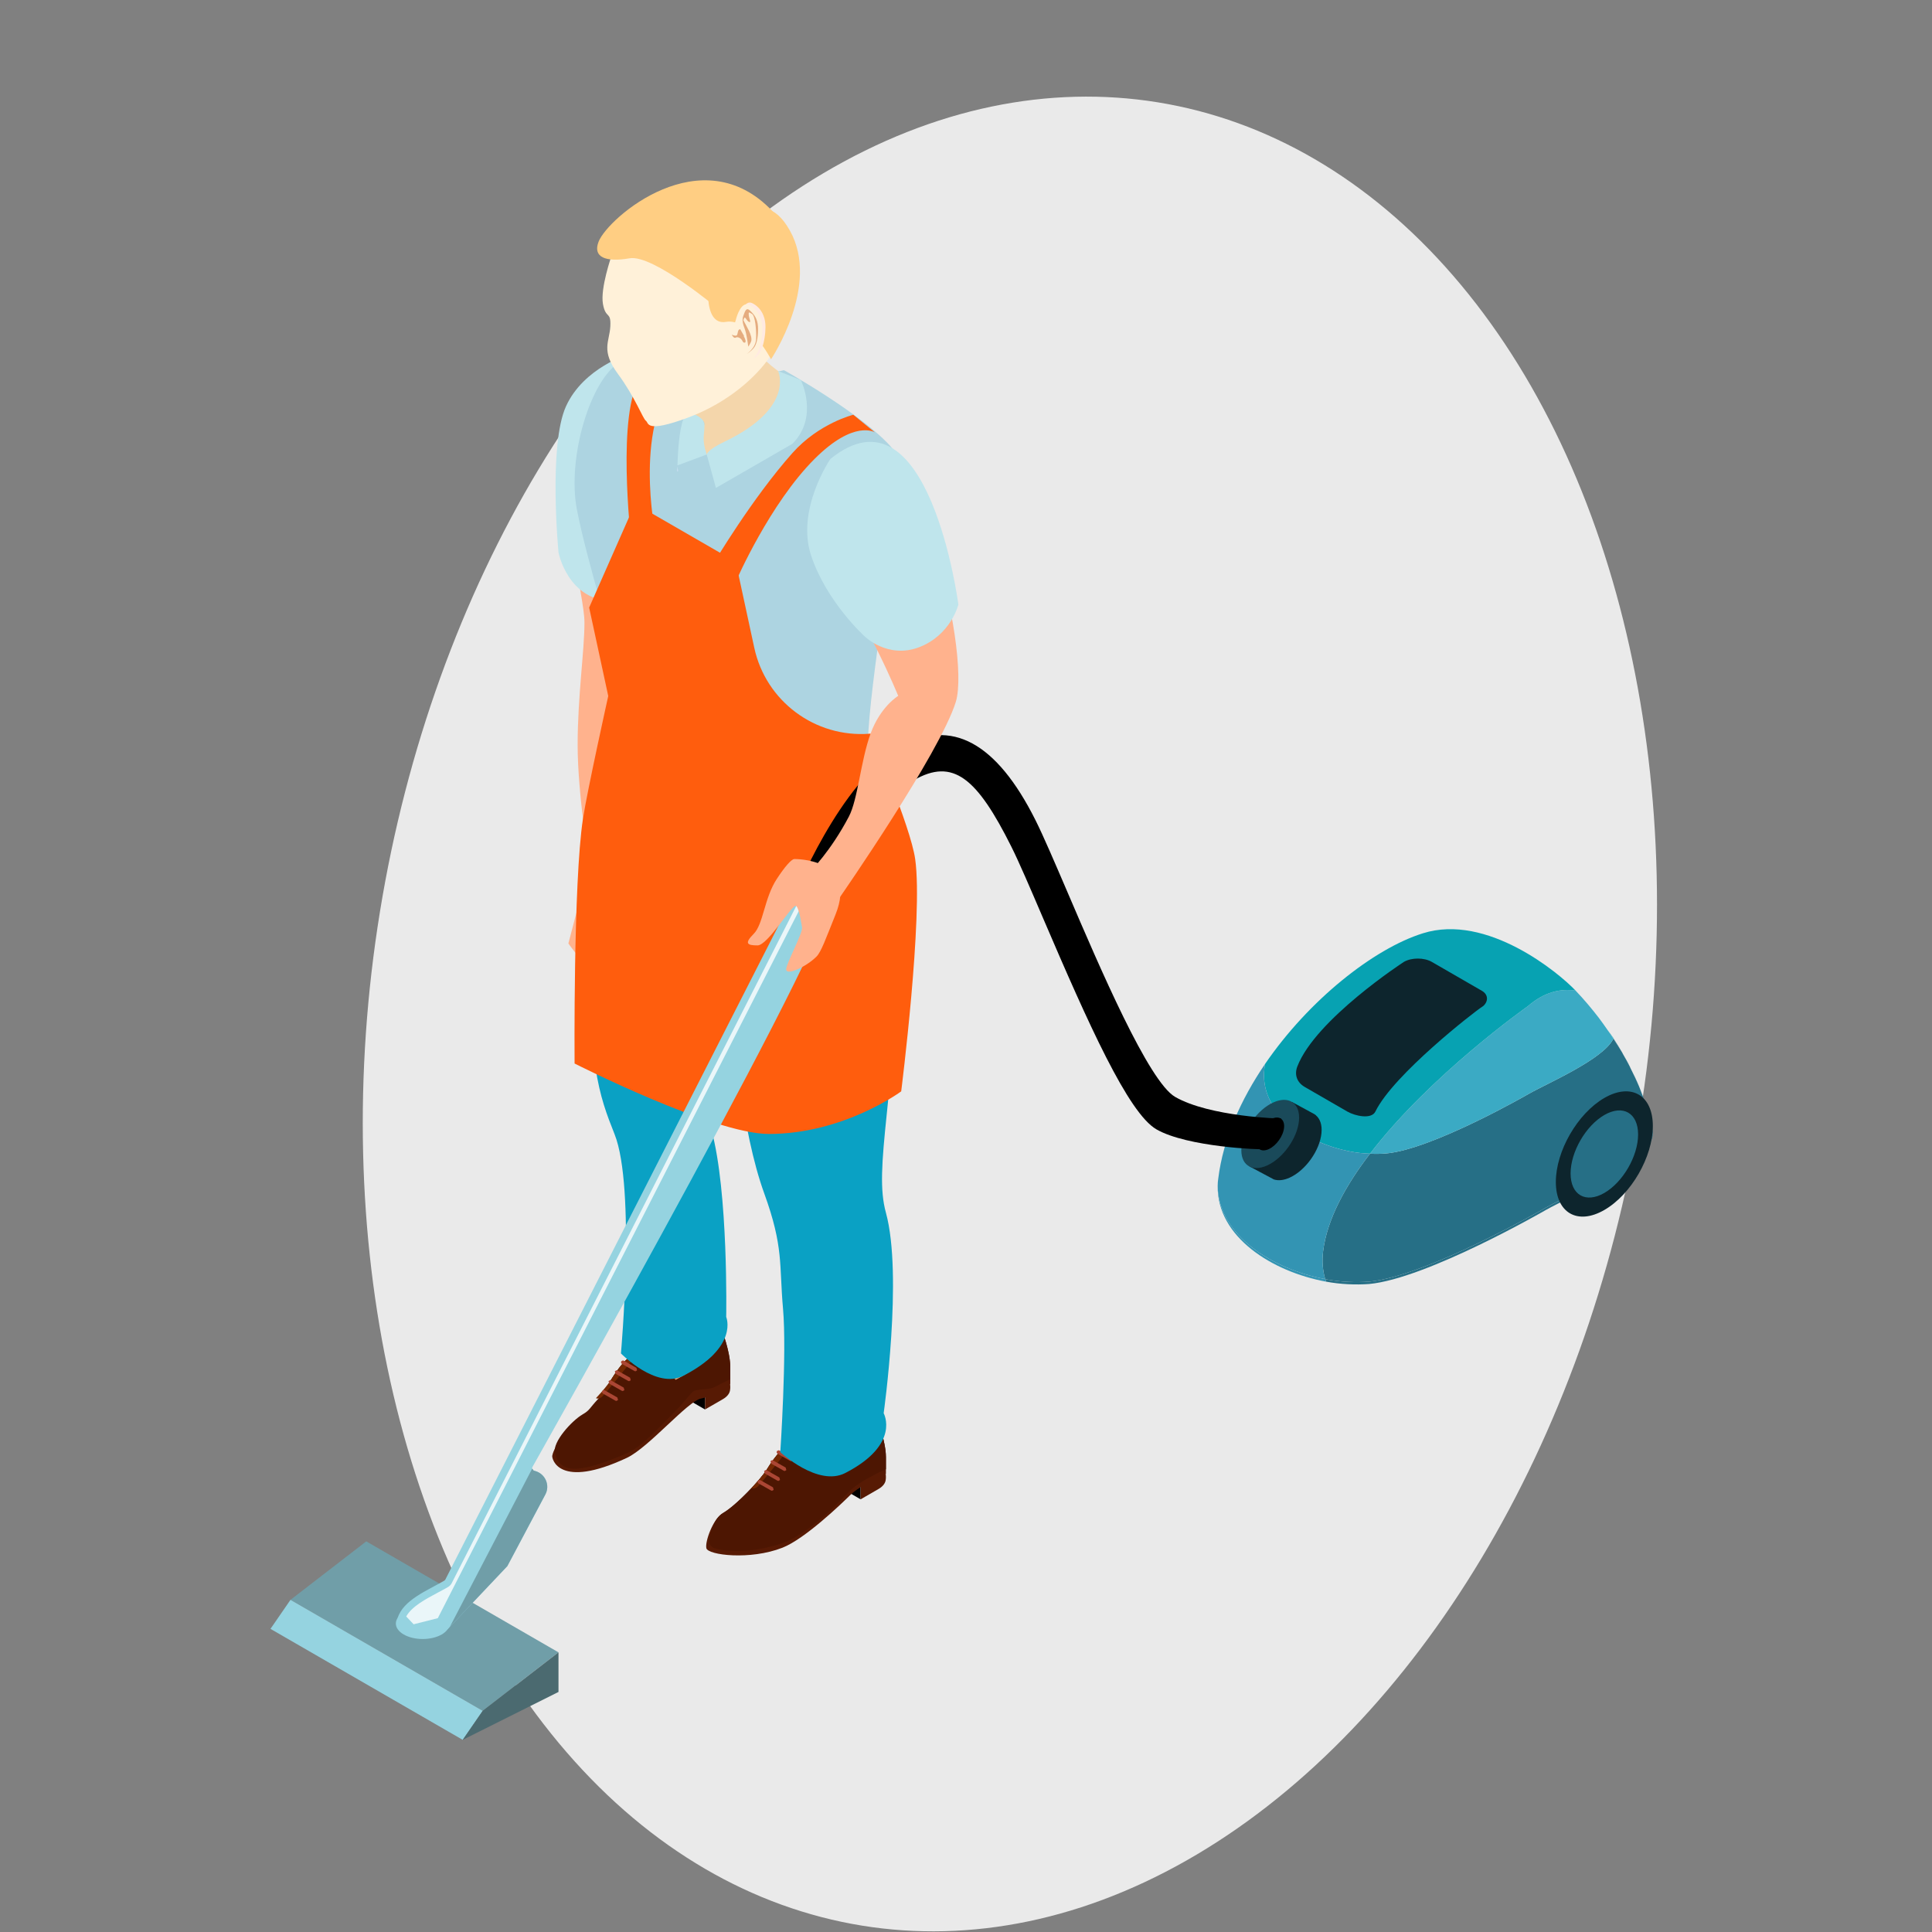 <svg width="150" height="150" viewBox="0 0 150 150" fill="none" xmlns="http://www.w3.org/2000/svg">
<rect x="0" y="0" width="150" height="150" fill="#808080" stroke="none"/>
<g clip-path="url(#clip0)">
<ellipse cx="78.408" cy="78.725" rx="49.549" ry="71.706" transform="rotate(9.229 78.408 78.725)" fill="#EAEAEA"/>
<path d="M47.546 28.509C47.546 28.509 44.922 29.409 44.129 34.425C43.334 39.441 45.377 46.139 45.377 48.335C45.377 50.532 44.848 54.062 44.848 57.844C44.848 61.626 45.746 67.078 45.746 67.078L44.129 73.251C44.129 73.251 46.601 76.751 47.993 76.751C49.385 76.751 53.749 71.289 53.749 71.289L47.546 28.509Z" fill="#FFB28D"/>
<path d="M48.846 27.485C48.846 27.485 45.323 28.517 43.945 31.542C42.566 34.567 43.361 42.886 43.361 42.886C43.361 42.886 44.081 46.667 47.609 46.667C51.138 46.667 52.647 44.651 52.647 44.651L48.846 27.485" fill="#BFE5EC"/>
<path d="M128.316 87.966C128.468 90.083 122.01 92.822 119.996 93.957C119.996 93.957 110.771 99.281 106.294 99.69C105.25 99.764 104.099 99.719 102.951 99.507L102.89 99.311L102.951 99.326C104.099 99.538 105.25 99.582 106.294 99.507C110.771 99.099 119.996 93.774 119.996 93.774C121.95 92.67 128.12 90.054 128.316 87.966" fill="#266F86"/>
<path d="M128.316 87.891V87.966C128.12 90.054 121.949 92.67 119.996 93.774C119.996 93.774 110.771 99.099 106.293 99.507C105.249 99.582 104.099 99.538 102.951 99.326L102.889 99.311C102.693 98.646 102.633 97.919 102.724 97.163C103.025 94.682 104.463 92.05 106.369 89.569C106.792 89.599 107.216 89.585 107.608 89.555C111.224 89.237 118.667 84.941 118.667 84.941C120.119 84.109 124.489 82.249 125.26 80.644C125.519 81.023 125.745 81.402 125.973 81.764V81.779C126.184 82.143 126.38 82.506 126.561 82.854V82.868C126.819 83.383 127.061 83.898 127.257 84.351L127.317 84.502C128.149 86.559 128.316 87.891 128.316 87.891Z" fill="#266F86"/>
<path d="M126.562 82.869C126.834 83.398 127.076 83.898 127.257 84.351C127.061 83.898 126.819 83.383 126.562 82.869Z" fill="#266F86"/>
<path d="M125.974 81.779C126.199 82.158 126.396 82.506 126.562 82.854C126.38 82.506 126.184 82.143 125.974 81.779Z" fill="#266F86"/>
<path d="M125.277 80.63C125.534 81.023 125.761 81.402 125.974 81.765C125.746 81.402 125.519 81.023 125.261 80.645L125.277 80.63" fill="#266F86"/>
<path d="M125.276 80.615V80.63L125.26 80.644C125.124 80.418 124.975 80.191 124.807 79.965C124.959 80.175 125.141 80.403 125.276 80.615" fill="#07A2B2"/>
<path d="M124.807 79.965C124.975 80.191 125.125 80.418 125.261 80.645C124.49 82.249 120.119 84.109 118.667 84.941C118.667 84.941 111.225 89.237 107.609 89.555C107.217 89.585 106.793 89.599 106.37 89.569C111.073 83.429 118.606 78.134 118.606 78.134C119.923 76.985 121.206 76.742 122.327 76.909C122.993 77.605 123.583 78.315 124.111 78.997C124.355 79.329 124.595 79.647 124.807 79.965" fill="#3BAAC4"/>
<path d="M122.327 76.909C121.205 76.742 119.923 76.985 118.605 78.134C118.605 78.134 111.072 83.429 106.369 89.569C105.884 89.555 105.401 89.509 104.917 89.418C101.377 88.753 97.747 86.407 98.169 82.945L98.215 82.611C101.619 77.635 106.656 73.657 110.468 72.462C115.444 70.889 121.027 75.533 122.327 76.909Z" fill="#07A2B2"/>
<path d="M104.917 89.418C105.401 89.509 105.884 89.555 106.369 89.569C104.463 92.05 103.025 94.682 102.724 97.163C102.633 97.919 102.693 98.646 102.889 99.311C98.791 98.539 94.6 95.922 94.54 92.081C94.54 91.883 94.555 91.687 94.587 91.49C94.964 88.435 96.34 85.365 98.215 82.611L98.169 82.945C97.747 86.407 101.377 88.753 104.917 89.418" fill="#3394B3"/>
<path d="M102.89 99.311L102.951 99.507C98.775 98.735 94.481 96.043 94.541 92.081C94.601 95.922 98.791 98.539 102.89 99.311Z" fill="#3394B3"/>
<path d="M128.326 87.421C128.326 89.822 126.642 92.742 124.56 93.943C122.482 95.145 120.795 94.171 120.795 91.769C120.795 89.367 122.482 86.447 124.56 85.246C126.642 84.045 128.326 85.019 128.326 87.421Z" fill="#0D252D"/>
<path d="M127.182 88.082C127.182 89.753 126.007 91.785 124.56 92.621C123.114 93.455 121.94 92.778 121.94 91.107C121.94 89.437 123.114 87.406 124.56 86.569C126.007 85.734 127.182 86.411 127.182 88.082Z" fill="#266F86"/>
<path d="M64.075 114.374V114.821L66.819 116.407V115.374L64.075 114.374Z" fill="black"/>
<path d="M68.769 114.403C68.757 114.678 68.479 113.578 68.115 113.787L66.819 115.374V116.407L68.206 115.606C68.521 115.426 68.703 115.197 68.755 114.962C68.794 114.785 68.786 114.567 68.769 114.403Z" fill="#571A04"/>
<path d="M68.783 113.135V114.422C68.761 114.422 66.78 115.318 66.027 116.063C65.289 116.793 62.487 119.479 60.755 120.162C58.235 121.151 54.963 120.739 54.841 120.202C54.729 119.699 55.341 117.929 56.148 117.463C57.161 116.878 59.037 114.889 59.523 114.105C60.008 113.322 61.121 111.671 61.913 112.129C62.704 112.585 64.553 114.105 64.553 114.105C64.553 114.105 67.155 112.687 67.573 111.979C67.989 111.27 68.128 110.226 68.128 110.226C68.128 110.226 68.783 111.941 68.783 113.135Z" fill="#571A04"/>
<path d="M67.573 111.979C67.919 111.393 68.072 110.578 68.115 110.314C68.029 110.175 67.863 110.055 67.573 109.89C66.748 109.413 65.593 110.029 64.835 110.786C64.396 111.225 63.308 111.957 62.471 112.495C63.351 113.117 64.553 114.105 64.553 114.105C64.553 114.105 67.155 112.687 67.573 111.979" fill="#AB4003"/>
<path d="M66.921 109.722C66.206 109.722 65.409 110.213 64.835 110.786C64.397 111.225 62.846 112.223 62.009 112.761L64.113 114.39C64.113 114.39 67.156 112.687 67.574 111.979C67.919 111.393 68.073 110.578 68.115 110.314C68.03 110.175 67.864 110.055 67.574 109.89C67.371 109.774 67.15 109.722 66.921 109.722" fill="#E0A273"/>
<path d="M68.784 113.135V114.067C68.772 114.067 68.237 114.307 67.617 114.642V114.643C67.04 114.955 66.39 115.35 66.028 115.709C65.799 115.935 65.385 116.377 64.866 116.891C63.703 118.042 61.976 119.394 60.756 119.807C58.46 120.581 56.535 120.498 55.518 120.221C55.194 120.133 54.99 119.81 55.061 119.482C55.224 118.703 55.494 117.842 56.149 117.465C56.738 117.123 57.618 116.309 58.349 115.533C58.873 114.974 59.32 114.433 59.524 114.106C59.828 113.614 60.381 112.781 60.945 112.341C61.279 112.081 61.62 111.959 61.914 112.129C62.014 112.186 62.132 112.261 62.258 112.347L62.471 112.495C63.352 113.117 64.554 114.106 64.554 114.106C64.554 114.106 67.156 112.687 67.574 111.979C67.919 111.393 68.073 110.578 68.117 110.314L68.129 110.226C68.129 110.226 68.417 110.981 68.609 111.837C68.707 112.271 68.784 112.734 68.784 113.135" fill="#4D1602"/>
<path d="M61.035 112.741C61.035 112.741 59.231 115.011 58.853 115.39C58.663 115.579 58.482 115.579 58.349 115.533C58.873 114.974 59.319 114.433 59.523 114.106C59.827 113.614 60.381 112.781 60.945 112.341C61.025 112.546 61.035 112.741 61.035 112.741" fill="#732802"/>
<path d="M59.942 115.746L59.871 115.726L58.886 115.169L58.819 115.082L58.833 114.971L58.958 114.898L59.029 114.917L60.015 115.477L60.069 115.673L59.942 115.746" fill="#AB4634"/>
<path d="M60.434 114.979L60.365 114.961L59.38 114.399L59.326 114.205L59.452 114.131L59.525 114.151L60.508 114.71L60.562 114.906L60.434 114.979Z" fill="#AB4634"/>
<path d="M60.927 114.211L60.855 114.19L59.872 113.634L59.817 113.438L59.943 113.363L60.016 113.383L60.999 113.941L61.053 114.137L60.927 114.211" fill="#AB4634"/>
<path d="M61.42 113.445L61.35 113.425L60.366 112.867L60.298 112.779L60.311 112.671L60.435 112.597L60.51 112.618L61.492 113.175L61.546 113.371L61.42 113.445" fill="#AB4634"/>
<path d="M51.991 107.398V107.845L54.738 109.431V108.399L51.991 107.398Z" fill="black"/>
<path d="M56.687 107.429C56.673 107.702 56.396 106.602 56.033 106.811L54.737 108.399V109.431L56.124 108.631C56.437 108.45 56.62 108.221 56.672 107.986C56.709 107.809 56.703 107.591 56.687 107.429" fill="#571A04"/>
<path d="M56.7 106.159V107.446C56.681 107.446 55.396 108.399 54.424 108.583C53.404 108.775 50.359 112.394 48.672 113.186C43.371 115.67 42.836 113.251 42.876 113.029C43.036 112.154 44.192 110.953 44.997 110.487C46.012 109.902 46.955 107.913 47.44 107.129C47.925 106.346 49.04 104.695 49.831 105.153C50.621 105.609 52.472 107.129 52.472 107.129C52.472 107.129 55.075 105.711 55.491 105.003C55.908 104.294 56.045 103.25 56.045 103.25C56.045 103.25 56.7 104.965 56.7 106.159" fill="#571A04"/>
<path d="M55.491 105.003C55.837 104.417 55.99 103.602 56.034 103.338C55.947 103.199 55.779 103.081 55.491 102.914C54.665 102.438 53.51 103.053 52.754 103.809C52.314 104.249 51.226 104.981 50.389 105.519C51.269 106.141 52.473 107.129 52.473 107.129C52.473 107.129 55.075 105.711 55.491 105.003" fill="#AB4003"/>
<path d="M54.837 102.746C54.123 102.746 53.324 103.237 52.754 103.809C52.313 104.249 50.763 105.247 49.927 105.786L52.029 107.414C52.029 107.414 55.075 105.711 55.491 105.003C55.836 104.417 55.989 103.602 56.033 103.338C55.947 103.199 55.779 103.08 55.491 102.914C55.289 102.798 55.068 102.746 54.837 102.746ZM54.837 102.894C55.052 102.894 55.248 102.943 55.417 103.042C55.636 103.167 55.795 103.271 55.877 103.374C55.827 103.665 55.675 104.4 55.364 104.928C55.049 105.464 52.936 106.733 52.041 107.238L50.18 105.797C51.003 105.267 52.431 104.339 52.856 103.914C53.349 103.42 54.129 102.894 54.837 102.894Z" fill="#E0A273"/>
<path d="M56.7 106.159V107.091C56.69 107.091 56.152 107.331 55.535 107.666V107.667C54.956 107.979 54.093 107.749 53.73 108.107C53.502 108.333 52.948 109.047 52.429 109.562C51.267 110.714 49.853 112.319 48.672 112.831C44.685 114.555 43.475 114.306 43.086 112.821C42.86 111.962 44.42 110.285 45.224 109.819C45.815 109.478 45.737 109.358 46.467 108.583C46.991 108.023 47.237 107.457 47.44 107.129C47.745 106.638 48.297 105.805 48.863 105.365C49.197 105.105 49.536 104.983 49.831 105.153C49.931 105.211 50.047 105.285 50.175 105.371L50.388 105.519C51.268 106.141 52.472 107.129 52.472 107.129C52.472 107.129 55.074 105.711 55.491 105.003C55.836 104.417 55.989 103.602 56.035 103.338L56.045 103.25C56.045 103.25 56.334 104.005 56.527 104.862C56.626 105.295 56.7 105.757 56.7 106.159" fill="#4D1602"/>
<path d="M48.952 105.766C48.952 105.766 47.148 108.035 46.768 108.414C46.58 108.605 46.399 108.605 46.266 108.557C46.791 107.998 47.238 107.457 47.44 107.129C47.746 106.638 48.298 105.805 48.863 105.365C48.94 105.57 48.952 105.766 48.952 105.766" fill="#732802"/>
<path d="M47.86 108.77L47.787 108.75L46.804 108.193L46.737 108.106L46.751 107.995L46.875 107.922L46.945 107.941L47.932 108.501L47.985 108.697L47.86 108.77" fill="#AB4634"/>
<path d="M48.352 108.003L48.282 107.984L47.297 107.424L47.244 107.228L47.368 107.155L47.441 107.175L48.424 107.735L48.479 107.93L48.352 108.003" fill="#AB4634"/>
<path d="M48.845 107.235L48.773 107.214L47.79 106.658L47.735 106.462L47.862 106.387L47.934 106.407L48.918 106.966L48.973 107.162L48.845 107.235" fill="#AB4634"/>
<path d="M49.337 106.469L49.266 106.448L48.283 105.891L48.215 105.803L48.228 105.695L48.353 105.622L48.427 105.642L49.411 106.199L49.464 106.395L49.337 106.469" fill="#AB4634"/>
<path d="M46.65 58.342C46.65 58.342 45.982 55.067 45.759 71.746C45.61 82.674 46.507 85.016 47.718 88.067C49.362 92.21 48.21 105.079 48.21 105.079C48.21 105.079 50.945 107.9 53.058 106.811C57.391 104.58 56.382 102.247 56.382 102.247C56.382 102.247 56.565 92.567 55.231 87.704C54.749 85.941 56.889 78.802 57.293 74.915C58.661 61.724 59.433 70.731 57.439 63.292C56.629 60.264 46.65 58.342 46.65 58.342" fill="#0AA1C4"/>
<path d="M65.392 67.013C65.392 67.013 61.442 65.366 60.732 64.942C60.024 64.518 56.239 61.717 56.239 61.717C56.239 61.717 55.856 83.054 59.334 92.651C60.854 96.842 60.486 98.158 60.794 101.609C61.099 105.059 60.582 112.746 60.582 112.746C60.582 112.746 63.508 115.455 65.623 114.366C69.956 112.135 68.608 109.722 68.608 109.722C68.608 109.722 70.115 99.019 68.783 94.157C68.299 92.393 68.448 90.337 68.852 86.45C70.222 73.259 70.038 71.457 68.043 64.018C67.231 60.99 65.392 67.013 65.392 67.013" fill="#0AA1C4"/>
<path d="M49.671 61.947C49.671 61.947 48.445 66.779 50.976 69.77C53.505 72.761 54.389 72.998 55.039 73.374C55.691 73.75 58.683 72.953 58.873 72.761C59.065 72.569 61.869 64.319 61.481 64.095C61.093 63.871 49.671 61.947 49.671 61.947" fill="#0AA1C4"/>
<path d="M60.869 28.741C60.869 28.741 67.038 32.182 69.261 34.79C71.485 37.397 69.61 36.851 69.075 42.755C68.538 48.661 66.621 58.573 67.695 60.338C68.767 62.101 69.075 67.239 69.075 67.239C69.075 67.239 69.075 70.459 62.019 68.773C54.965 67.085 43.091 64.105 46.758 57.73C47.773 55.965 48.67 55.289 48.21 52.835C47.751 50.381 45.555 43.542 44.789 39.554C44.022 35.566 45.818 29.425 48.21 28.045C50.601 26.665 55.411 28.205 57.143 28.741C58.874 29.278 60.869 28.741 60.869 28.741Z" fill="#ADD4E1"/>
<path d="M54.696 32.959C54.164 31.606 54.871 31.006 54.871 31.006C54.871 31.006 53.53 31.451 53.072 32.509C52.726 33.309 52.624 35.238 52.594 36.134L54.871 35.287C54.871 35.287 55.224 34.313 54.696 32.959Z" fill="#BFE5EC"/>
<path d="M52.583 36.609L52.647 36.574L52.592 36.206C52.586 36.445 52.583 36.609 52.583 36.609Z" fill="#D3E2F7"/>
<path d="M45.742 47.171L49.302 39.105L57.12 43.619L58.562 50.294C59.459 54.443 63.285 57.292 67.515 56.965L67.591 56.956C67.591 56.956 70.691 64.136 71.054 66.695C71.687 71.167 69.969 84.733 69.969 84.733C69.969 84.733 65.507 88.04 59.691 88.04C55.39 88.04 44.61 82.571 44.61 82.571C44.61 82.571 44.502 68.55 45.26 63.574C45.591 61.398 47.224 54.038 47.224 54.038L45.742 47.171Z" fill="#FF5D0D"/>
<path d="M49.748 29.352C47.843 31.842 48.99 41.894 48.99 41.894L50.895 41.482C50.895 41.482 49.038 32.669 52.901 28.805C53.599 28.107 50.348 28.569 49.748 29.352Z" fill="#FF5D0D"/>
<path d="M66.251 32.202C66.251 32.202 63.587 32.853 61.519 35.178C58.401 38.685 55.447 43.66 55.447 43.66L57.186 45.029C57.186 45.029 59.766 39.105 63.239 35.634C66.326 32.545 67.925 33.569 67.925 33.569L66.251 32.202Z" fill="#FF5D0D"/>
<path d="M37.478 132.829L22.554 124.211L28.436 119.671L43.36 128.287L37.478 132.829" fill="#709EA8"/>
<path d="M35.924 135.081L21 126.465L22.553 124.211L37.477 132.829L35.924 135.081Z" fill="#95D3E0"/>
<path d="M35.925 135.081L43.361 131.362V128.287L37.478 132.829L35.925 135.081Z" fill="#4B6A70"/>
<path d="M34.294 126.901C33.479 127.37 32.158 127.37 31.344 126.901C30.53 126.43 30.53 125.667 31.344 125.197C32.158 124.727 33.479 124.727 34.294 125.197C35.107 125.667 35.107 126.43 34.294 126.901Z" fill="#95D3E0"/>
<path d="M42.338 116.038L39.386 121.599L39.341 121.645L34.925 126.313L34.763 126.483L31.95 126.69C31.813 126.769 31.651 126.643 31.698 126.495L30.874 125.626C31.298 124.219 33.207 123.475 34.479 122.731L34.501 122.719L34.569 122.651L62.019 68.772L64.283 69.626C66.543 69.226 41.318 113.933 41.318 113.933V114.025L41.433 114.174L41.547 114.207C42.338 114.425 42.726 115.318 42.338 116.038" fill="#95D3E0"/>
<path d="M31.539 125.502C31.962 124.731 33.038 124.158 33.999 123.646C34.267 123.505 34.526 123.367 34.762 123.23C34.908 123.145 35.003 123.045 35.067 122.923L65.842 62.438H66.251L33.992 125.634L32.114 126.109L31.539 125.502" fill="#EAF6F9"/>
<path d="M42.338 116.038L39.386 121.599L39.341 121.644L34.925 126.312L41.318 114.025L41.433 114.174L41.547 114.207C42.338 114.425 42.726 115.318 42.338 116.038" fill="#709EA8"/>
<path d="M102.172 86.599L102.176 86.591L102.139 86.566L102.072 86.518L102.04 86.497L100.31 85.557L97.007 90.561L98.604 91.411L98.868 91.553L98.912 91.575L98.913 91.574C99.248 91.681 99.667 91.643 100.137 91.429C101.369 90.865 102.472 89.314 102.599 87.966C102.659 87.334 102.49 86.867 102.172 86.599" fill="#0D252D"/>
<path d="M100.851 87.019C100.721 88.369 99.62 89.919 98.388 90.483C97.155 91.046 96.26 90.409 96.389 89.061C96.516 87.711 97.619 86.162 98.852 85.598C99.439 85.329 99.949 85.333 100.309 85.557C100.704 85.802 100.919 86.314 100.851 87.019Z" fill="#1A4A5A"/>
<path d="M99.695 87.549C99.633 88.198 99.101 88.945 98.508 89.217C97.915 89.489 97.481 89.181 97.544 88.531C97.605 87.881 98.139 87.134 98.731 86.863C99.013 86.734 99.26 86.735 99.435 86.843C99.625 86.962 99.727 87.209 99.695 87.549Z" fill="black"/>
<path d="M89.784 87.681C87.598 86.419 84.509 79.514 80.989 71.298C79.984 68.951 79.117 66.927 78.519 65.731C75.858 60.414 74.001 58.813 70.945 60.577C67.39 62.629 63.65 70.935 63.621 71.011L61.52 69.907C61.666 69.535 65.17 60.734 69.903 58.002C73.842 55.727 77.371 57.637 80.395 63.677C81.011 64.909 81.886 66.953 82.901 69.318C85.4 75.153 89.177 83.971 91.237 85.163C93.902 86.701 99.415 86.869 99.469 86.831L98.057 89.219C97.981 89.273 92.183 89.067 89.784 87.681" fill="black"/>
<path d="M65.794 36.609C65.538 36.889 61.546 40.509 64.471 44.383C67.395 48.259 69.737 54.029 69.737 54.029C69.737 54.029 68.362 54.842 67.591 56.957C66.818 59.074 66.61 62.062 65.905 63.402C64.471 66.129 62.929 67.633 62.929 67.633L65.233 69.626C65.233 69.626 72.979 58.47 74.207 54.499C75.438 50.529 70.805 31.102 65.794 36.609" fill="#FFB28D"/>
<path d="M61.663 66.695C61.425 66.725 60.928 67.298 60.311 68.239C59.332 69.73 59.27 71.752 58.514 72.508C57.759 73.264 58.027 73.4 58.815 73.4C59.604 73.4 61.408 70.331 61.778 70.331C61.948 70.331 62.138 71.122 62.27 71.998C62.339 72.457 61.008 74.868 61.038 75.271C61.072 75.767 62.608 75.052 63.383 74.278C63.758 73.903 64.088 72.946 64.867 71.011C66.644 66.602 61.663 66.695 61.663 66.695" fill="#FFB28D"/>
<path d="M64.471 35.634C64.471 35.634 61.775 39.563 62.982 43.155C64.187 46.747 67.118 49.395 67.118 49.395C67.118 49.395 68.914 51.191 71.371 50.246C73.83 49.3 74.408 46.938 74.408 46.938C74.408 46.938 72.128 29.435 64.471 35.634Z" fill="#BFE5EC"/>
<path d="M106.784 86.302C108.184 83.427 114.517 78.514 115.052 78.181C115.503 77.899 115.652 77.271 115.052 76.925L111.168 74.683C110.568 74.335 109.593 74.335 108.993 74.683C108.993 74.683 102.133 79.141 100.724 82.803C100.476 83.451 100.703 84.046 101.303 84.393L104.608 86.302C105.208 86.649 106.48 86.926 106.784 86.302" fill="#0D252D"/>
<path d="M52.196 31.621C52.196 31.621 54.696 32.097 54.696 32.959C54.696 33.821 54.468 34.081 54.871 35.287C55.272 36.495 57.402 34.166 59.584 32.59C62.208 30.693 62.174 29.925 62.174 29.925C62.174 29.925 58.312 27.898 58.312 26.057C58.312 24.217 52.196 31.621 52.196 31.621Z" fill="#F4D6AB"/>
<path d="M61.412 20.477C60.735 16.593 57.039 13.993 53.155 14.669C50.327 15.159 48.183 17.253 47.484 19.853L47.481 19.854C47.481 19.854 46.6 22.377 46.811 23.589C47.023 24.799 47.448 24.129 47.386 25.334C47.324 26.538 46.626 27.203 47.975 29.03C49.325 30.858 49.908 32.502 50.147 32.669C50.384 32.835 50.084 33.657 53.398 32.429C56.711 31.199 58.788 29.102 59.659 27.865C60.092 27.25 60.408 26.134 60.619 25.165C61.386 23.787 61.703 22.15 61.412 20.477" fill="#FFF1D9"/>
<path d="M61.327 17.903C63.719 22.165 59.861 27.893 59.861 27.893C59.861 27.893 58.202 24.671 56.367 24.99C54.502 25.315 54.885 21.509 55.361 20.298C56.083 18.454 58.938 13.642 61.327 17.903Z" fill="#FFCE83"/>
<path d="M57.423 24.553C57.431 24.511 57.787 23.247 58.385 23.529C58.982 23.811 59.454 24.461 59.432 25.451C59.414 26.443 59.11 27.709 58.453 27.805C57.798 27.902 57.611 28.023 57.174 27.574C56.738 27.123 56.85 26.503 56.85 26.503L57.423 24.553" fill="#FFEAE1"/>
<path d="M57.171 24.687C57.181 24.646 57.536 23.383 58.133 23.665C58.731 23.946 59.203 24.595 59.183 25.587C59.16 26.578 58.859 27.845 58.203 27.941C57.544 28.037 57.36 28.158 56.924 27.709C56.487 27.259 56.6 26.638 56.6 26.638L57.171 24.687Z" fill="#FFF1D9"/>
<path d="M57.734 24.898C57.734 24.898 58.032 25.441 58.148 25.678C58.265 25.917 58.41 26.318 58.307 26.54C58.205 26.761 58.098 26.913 58.098 26.913C58.098 26.913 57.968 25.898 57.819 25.529C57.674 25.16 57.592 24.825 57.713 24.517C57.836 24.209 57.913 23.823 58.227 24.113C58.541 24.402 58.814 24.735 58.85 25.354C58.883 25.971 58.791 26.648 58.557 26.969C58.322 27.29 57.973 27.481 57.973 27.481C57.973 27.481 58.667 27.046 58.702 26.329C58.736 25.611 58.627 24.529 58.389 24.378C58.149 24.227 58.113 24.194 58.132 24.458C58.151 24.722 58.361 25.09 58.153 24.993C57.945 24.894 57.867 24.534 57.777 24.701C57.689 24.867 57.734 24.898 57.734 24.898" fill="#E5AC7F"/>
<path d="M57.766 26.076L57.469 25.558C57.351 25.596 57.327 25.601 57.282 25.805C57.237 26.007 57.235 26.082 57.049 26.057C56.863 26.033 56.715 25.898 56.91 26.131C57.103 26.365 57.105 26.085 57.392 26.221C57.678 26.357 57.629 26.615 57.807 26.605C57.986 26.594 57.824 26.221 57.75 26.118L57.766 26.076" fill="#E5AC7F"/>
<path d="M59.977 16.399C63.336 19.949 55.78 23.998 55.78 23.998C55.78 23.998 50.717 19.734 48.882 20.054C47.018 20.378 46.001 19.967 46.477 18.757C47.201 16.914 54.482 10.594 59.977 16.399Z" fill="#FFCE83"/>
<path d="M62.174 29.502L60.411 28.805C60.411 28.805 61.772 31.659 56.226 34.304C54.88 34.947 54.871 35.287 54.871 35.287L55.583 37.882L61.519 34.458C63.61 32.367 62.174 29.502 62.174 29.502" fill="#BFE5EC"/>
</g>
<defs>
<clipPath id="clip0">
<rect width="150" height="150" fill="white"/>
</clipPath>
</defs>
</svg>
